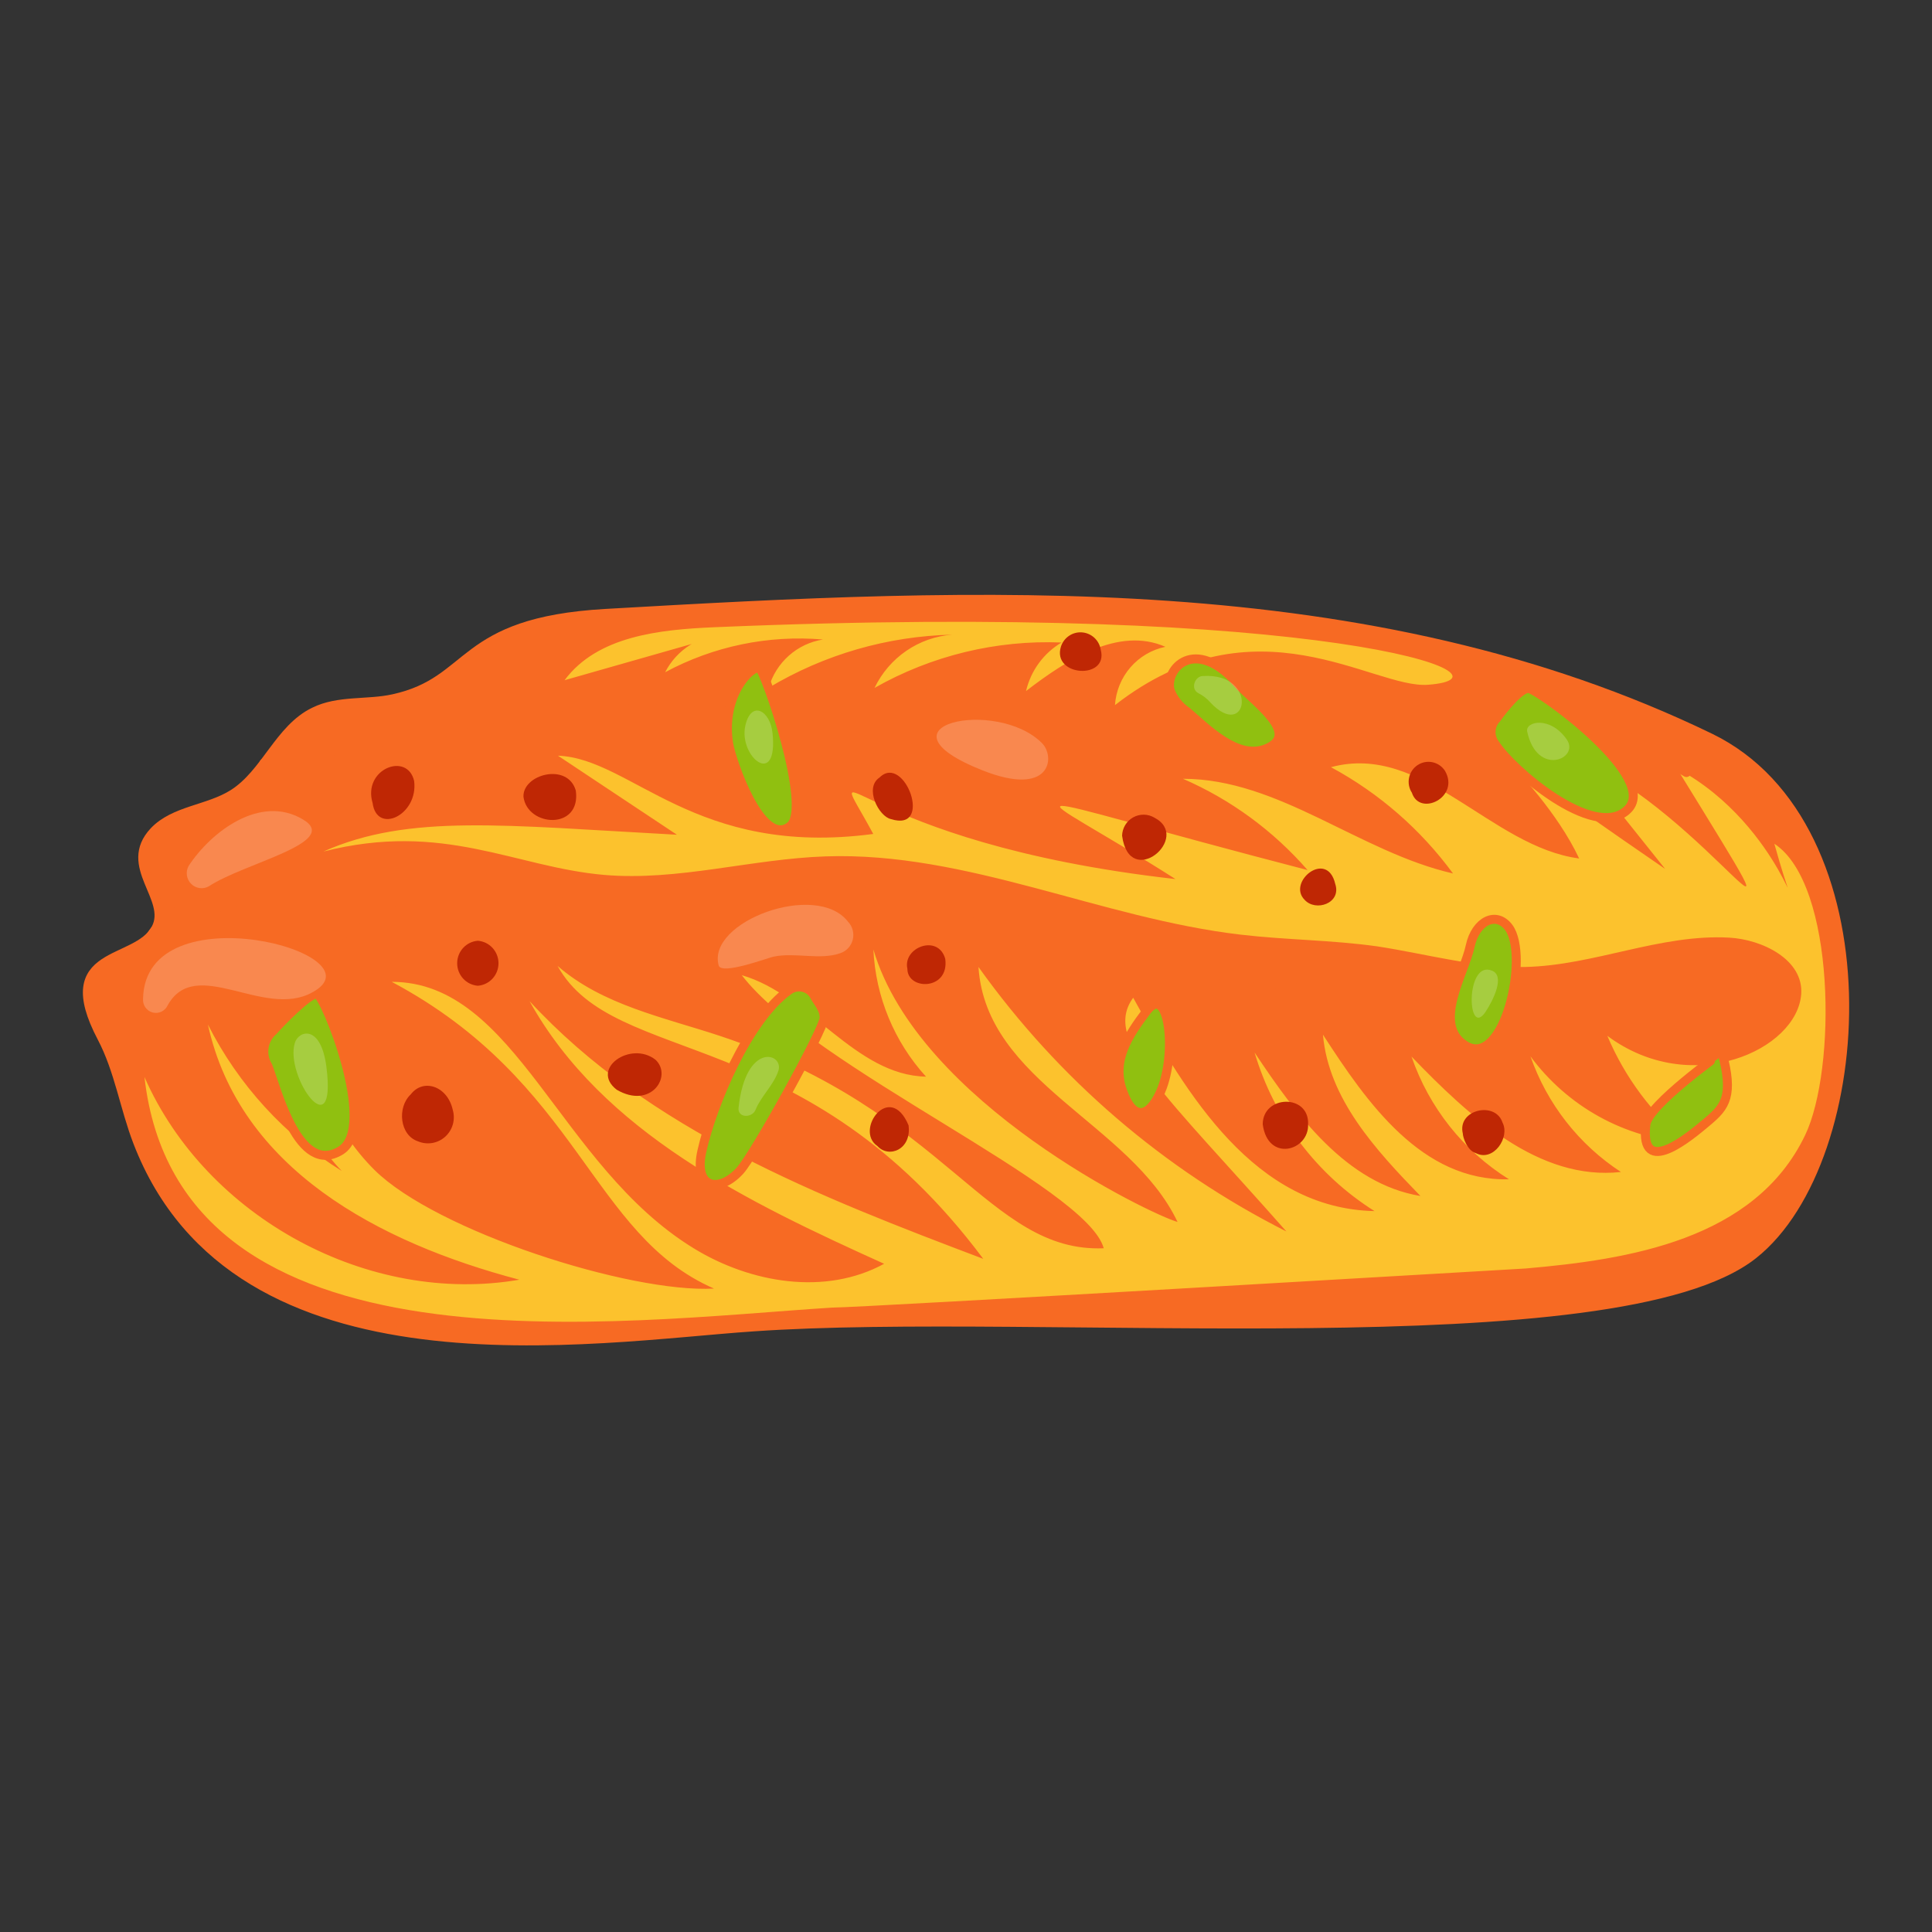 <svg width="215" height="215" viewBox="0 0 215 215" fill="none" xmlns="http://www.w3.org/2000/svg">
<rect x="0" y="0" width="215" height="215" fill="#333333" stroke="none"/>
<g clip-path="url(#clip0_76_13549)">
<path d="M11.331 115.474C13.244 119.117 13.848 123.282 15.315 127.084C26.32 155.66 66.108 148.853 83.801 147.663C115.448 145.443 180.021 151.596 195.125 139.609C208.446 129.029 210.445 91.847 190.292 82.095C152.23 63.663 108.932 65.884 67.388 68.264C50.889 69.207 52.773 75.782 43.769 77.755C40.892 78.394 37.655 77.871 34.965 79.207C31.067 81.079 29.571 86.071 25.917 88.364C23.141 90.106 19.386 90.149 17.142 92.515C13.503 96.39 19.113 99.96 17.344 103.327C15.2 107.39 6.08 105.489 11.331 115.474Z" fill="#F76A23" stroke="#F76A23" stroke-linecap="round" stroke-linejoin="round"/>
<path d="M16.077 119.857C22.982 135.531 41.064 145.298 57.793 142.41C42.085 138.274 26.65 130.03 23.14 114.023C26.532 120.723 31.681 126.356 38.028 130.306C35.963 128.174 34.404 125.597 33.47 122.769C32.535 119.94 32.25 116.935 32.634 113.979C34.892 119.784 37.252 125.822 41.682 130.205C48.544 136.997 70.063 143.919 79.457 143.397C65.734 137.417 64.496 120.394 43.595 109.263C57.419 109.263 62.181 129.697 77.169 138.898C83.513 142.802 91.856 144.209 98.387 140.639C83.225 133.775 67.057 126.025 58.929 111.41C72.207 125.807 91.166 133.18 109.42 140.088C89.684 113.674 68.308 118.812 62.051 107.492C67.043 111.846 73.861 113.21 80.133 115.285C105.378 123.674 109.924 139.435 122.827 138.912C120.971 132.004 90.475 118.87 82.549 108.522C90.144 110.728 95.15 119.654 103.048 119.813C99.514 115.934 97.442 110.926 97.193 105.663C102.242 122.774 128.207 135.211 131.041 135.981C125.833 125.009 109.722 120.495 108.888 107.608C117.781 120.071 129.539 130.171 143.153 137.04C129.732 121.831 122.625 115.764 126.107 111.033C132.091 121.903 139.657 134.486 152.963 134.776C146.532 130.729 141.786 124.454 139.614 117.129C144.275 124.124 149.827 131.728 158.07 133.093C153.107 127.984 147.842 122.281 147.223 115.14C152.129 122.73 158.228 131.482 167.923 131.235C162.859 128.076 159.029 123.253 157.077 117.578C163.478 124.225 171.26 131.438 180.38 130.422C175.707 127.371 172.166 122.845 170.311 117.549C172.359 120.324 174.978 122.618 177.987 124.277C180.996 125.935 184.325 126.917 187.746 127.157C183.872 123.983 180.825 119.903 178.87 115.271C188.206 122.223 200.03 116.853 200.447 110.598C200.692 106.795 196.132 104.546 192.421 104.343C184.768 103.922 177.403 107.434 169.75 107.608C164.198 107.724 158.76 106.157 153.265 105.315C148.216 104.604 143.109 104.604 138.046 104.009C122.453 102.18 107.579 94.764 91.885 95.301C83.628 95.577 75.443 98.073 67.215 97.362C57.261 96.491 49.378 91.354 35.986 94.764C45.523 90.527 56.124 91.862 75.328 92.892L62.094 84.097C70.279 84.402 77.313 95.446 97.179 92.805C91.123 81.601 94.661 93.748 130.81 97.826C113.549 86.826 109.449 87.45 145.512 96.825C141.693 92.443 136.956 88.973 131.645 86.666C142.318 86.666 151.28 94.822 161.695 97.203C158.093 92.293 153.454 88.253 148.115 85.374C158.372 82.603 165.895 94.242 175.734 95.534C170.757 84.968 157.782 77.813 185.3 96.695C182.001 92.573 178.702 88.446 175.403 84.315C189.889 90.352 203.281 112.601 186.609 85.505C198.75 91.992 200.879 106.229 197.455 93.894C204.302 98.378 204.374 119.059 200.879 126.33C195.269 138.027 181.128 140.175 169.779 141.162C169.664 141.162 95.855 145.516 92.576 145.516C69.085 146.996 19.918 153.918 16.077 119.857Z" fill="#FCC22D"/>
<path d="M124.079 78.466C124.18 76.914 124.784 75.439 125.797 74.267C126.811 73.094 128.178 72.291 129.689 71.979C124.467 69.686 118.699 73.431 114.182 76.899C114.445 75.776 114.932 74.719 115.611 73.791C116.291 72.863 117.151 72.084 118.138 71.5C110.87 71.207 103.664 72.956 97.323 76.551C98.123 74.889 99.341 73.467 100.855 72.428C102.37 71.389 104.128 70.769 105.954 70.63C98.76 70.797 91.73 72.831 85.542 76.536C85.938 75.154 86.717 73.915 87.787 72.963C88.857 72.012 90.174 71.389 91.583 71.167C85.503 70.647 79.404 71.912 74.019 74.809C74.662 73.557 75.629 72.504 76.816 71.76C78.004 71.017 79.369 70.611 80.766 70.586L62.828 75.695C66.468 70.789 73.372 70.064 79.457 69.802C147.583 66.9 170.081 75.346 158.919 76.203C152.762 76.667 139.758 66.261 124.079 78.466Z" fill="#FCC22D"/>
<path d="M16.855 104.038C21.846 96.781 30.06 103.704 30.75 104.038C39.266 107.623 46.228 95.882 59.304 99.292C63.835 100.468 67.935 103.283 72.653 103.385C77.371 103.486 81.716 100.773 86.276 99.35C100.574 94.996 107.651 103.98 113.362 104.633C118.124 105.184 123.086 101.513 127.488 103.457C129.977 104.575 131.458 107.231 133.789 108.668C140.852 113.021 150.533 104.227 157.898 108.029C160.602 109.48 162.529 112.383 165.536 112.905C170.47 113.747 183.359 102.035 196.765 109.596" stroke="#F76A23" stroke-linecap="round" stroke-linejoin="round"/>
<path d="M29.369 84.925C57.966 80.179 68.467 75.013 84.103 79.642C89.641 81.282 95.309 77.726 101.063 77.276C109.795 76.58 118.569 83.082 126.841 80.179C129.718 79.163 132.307 77.015 135.356 76.478C140.161 75.636 144.678 78.931 149.497 79.671C161.781 81.572 162.99 71.239 187.674 85.97" stroke="#F76A23" stroke-linecap="round" stroke-linejoin="round"/>
<path d="M87.786 110.206C88.013 110.039 88.274 109.923 88.549 109.867C88.826 109.812 89.11 109.817 89.384 109.883C89.657 109.95 89.913 110.075 90.134 110.251C90.355 110.427 90.535 110.649 90.663 110.903C90.95 111.454 91.77 112.354 91.713 113.268C91.713 114.487 83.93 128.565 82.319 130.306C79.931 132.875 77.155 132.178 78.119 128.057C79.27 122.934 83.211 113.471 87.786 110.206Z" fill="#90C010" stroke="#F76A23" stroke-linecap="round" stroke-linejoin="round"/>
<path d="M166.427 82.849C166.085 82.437 165.908 81.91 165.932 81.373C165.956 80.835 166.179 80.326 166.557 79.947C167.132 79.12 169.103 76.594 170.096 76.609C171.088 76.623 185.099 86.681 181.014 90.193C177.274 93.502 168.168 85.578 166.427 82.849Z" fill="#90C010" stroke="#F76A23" stroke-linecap="round" stroke-linejoin="round"/>
<path d="M29.815 118.638C29.432 118.018 29.282 117.28 29.393 116.558C29.504 115.836 29.868 115.179 30.419 114.705C31.052 113.979 34.418 110.453 35.281 110.612C36.145 110.772 42.114 125.401 37.928 128.028C33.196 130.945 30.837 121.236 29.815 118.638Z" fill="#90C010" stroke="#F76A23" stroke-linecap="round" stroke-linejoin="round"/>
<path d="M167.895 103.211C170.24 106.36 167.392 119.044 163.062 116.345C159.322 114.023 162.975 108.334 163.608 105.286C164.213 102.471 166.514 101.368 167.895 103.211Z" fill="#90C010" stroke="#F76A23" stroke-linecap="round" stroke-linejoin="round"/>
<path d="M132.048 79.149C131.206 78.578 130.562 77.756 130.206 76.798C129.617 74.447 132.94 70.717 137.715 76.057C139.441 78.002 144.908 81.703 140.909 83.314C137.672 84.649 134.177 80.934 132.048 79.149Z" fill="#90C010" stroke="#F76A23" stroke-linecap="round" stroke-linejoin="round"/>
<path d="M127.617 112.499C130.063 109.277 131.026 117.201 129.171 121.453C127.833 124.501 126.092 124.69 124.942 121.453C123.661 118.028 125.589 115.184 127.617 112.499Z" fill="#90C010" stroke="#F76A23" stroke-linecap="round" stroke-linejoin="round"/>
<path d="M81.082 82.733C80.248 77.421 83.556 74.025 84.52 74.345C85.081 74.562 90.49 89.961 87.915 91.949C84.721 94.416 81.384 84.634 81.082 82.733Z" fill="#90C010" stroke="#F76A23" stroke-linecap="round" stroke-linejoin="round"/>
<path d="M191.629 117.114C192.953 121.947 191.975 123.166 190.061 124.777C188.148 126.388 182.452 131.264 183.157 125.14C183.416 122.948 191.629 117.143 191.629 117.114Z" fill="#90C010" stroke="#F76A23" stroke-linecap="round" stroke-linejoin="round"/>
<path d="M46.084 86.898C45.321 83.633 40.33 85.578 41.466 89.366C41.941 92.907 46.587 90.686 46.084 86.898Z" fill="#BF2704"/>
<path d="M64.079 87.987C63.187 84.823 58.153 86.158 58.253 88.669C58.699 92.05 64.683 92.399 64.079 87.987Z" fill="#BF2704"/>
<path d="M50.386 123.514C49.796 120.844 47.091 119.973 45.71 121.787C44.157 123.238 44.488 126.344 46.516 127.012C47.018 127.223 47.569 127.287 48.105 127.196C48.641 127.104 49.14 126.862 49.545 126.496C49.95 126.13 50.244 125.655 50.393 125.127C50.542 124.6 50.539 124.04 50.386 123.514Z" fill="#BF2704"/>
<path d="M72.941 117.927C70.179 115.779 65.633 118.943 68.625 121.265C72.437 123.5 74.883 119.741 72.941 117.927Z" fill="#BF2704"/>
<path d="M53.175 104.691C52.55 104.739 51.966 105.024 51.539 105.488C51.113 105.952 50.876 106.562 50.876 107.194C50.876 107.827 51.113 108.437 51.539 108.901C51.966 109.365 52.55 109.65 53.175 109.698C53.801 109.65 54.385 109.365 54.812 108.901C55.238 108.437 55.475 107.827 55.475 107.194C55.475 106.562 55.238 105.952 54.812 105.488C54.385 105.024 53.801 104.739 53.175 104.691Z" fill="#BF2704"/>
<path d="M105.191 106.708C104.415 103.907 100.444 105.417 100.977 107.811C100.977 110.235 105.666 110.235 105.191 106.708Z" fill="#BF2704"/>
<path d="M101.106 125.227C99.035 120.278 95.05 125.778 97.64 127.534C98.92 128.942 101.466 127.912 101.106 125.227Z" fill="#BF2704"/>
<path d="M128.466 90.991C128.109 90.779 127.703 90.665 127.289 90.659C126.874 90.654 126.466 90.757 126.103 90.959C125.74 91.161 125.436 91.455 125.219 91.812C125.003 92.169 124.883 92.576 124.87 92.994C125.69 99.118 132.681 93.197 128.466 90.991Z" fill="#BF2704"/>
<path d="M97.884 86.521C96.143 87.668 97.798 90.875 99.15 91.151C103.94 92.66 100.646 83.778 97.884 86.521Z" fill="#BF2704"/>
<path d="M122.496 72.313C122.416 71.802 122.168 71.333 121.792 70.982C121.416 70.63 120.933 70.416 120.422 70.375C119.911 70.333 119.401 70.465 118.974 70.751C118.546 71.037 118.227 71.459 118.066 71.95C117.03 75.303 123.388 75.68 122.496 72.313Z" fill="#BF2704"/>
<path d="M160.803 85.781C160.483 85.288 159.982 84.944 159.41 84.824C158.838 84.705 158.242 84.819 157.754 85.142C157.265 85.466 156.924 85.972 156.806 86.549C156.687 87.126 156.8 87.726 157.121 88.219C157.998 90.918 162.501 88.713 160.803 85.781Z" fill="#BF2704"/>
<path d="M145.57 125.111C145.699 121.7 140.535 121.845 140.521 125.111C141.082 129.377 145.685 128.086 145.57 125.111Z" fill="#BF2704"/>
<path d="M167.204 124.922C166.413 122.498 162.141 123.471 162.788 126.141C162.788 126.533 163.263 128.042 164.227 128.318C166.183 129.348 168.067 126.576 167.204 124.922Z" fill="#BF2704"/>
<path d="M148.59 98.364C147.684 94.489 143.196 98.146 145.181 100.134C146.404 101.498 149.31 100.526 148.59 98.364Z" fill="#BF2704"/>
<path opacity="0.2" d="M36.331 118.783C35.727 113.921 33.209 114.676 32.806 116.069C31.684 119.813 37.467 127.854 36.331 118.783Z" fill="white"/>
<path opacity="0.2" d="M82.19 123.267C82.06 124.443 83.7 124.428 84.074 123.514C84.722 121.932 86.088 120.771 86.62 119.16C87.268 117.187 82.995 115.866 82.19 123.267Z" fill="white"/>
<path opacity="0.2" d="M85.974 81.616C85.729 79.061 83.586 77.857 82.938 80.774C82.19 84.228 86.592 87.769 85.974 81.616Z" fill="white"/>
<path opacity="0.2" d="M174.368 82.312C172.541 79.642 169.707 80.266 169.951 81.413C171.045 86.492 175.82 84.431 174.368 82.312Z" fill="white"/>
<path opacity="0.2" d="M133.875 75.23C132.954 75.23 132.436 76.681 133.371 77.146C133.881 77.402 134.336 77.757 134.709 78.191C138.823 82.545 140.161 74.853 133.875 75.23Z" fill="white"/>
<path opacity="0.2" d="M33.67 91.165C28.966 88.393 23.5 92.529 20.983 96.375C20.812 96.692 20.747 97.055 20.798 97.412C20.849 97.769 21.013 98.099 21.266 98.354C21.518 98.609 21.846 98.774 22.199 98.826C22.553 98.877 22.913 98.812 23.227 98.639C27.168 96.027 38.086 93.734 33.67 91.165Z" fill="white"/>
<path opacity="0.2" d="M15.919 111.135C15.888 111.475 15.976 111.815 16.169 112.096C16.361 112.376 16.645 112.58 16.972 112.67C17.298 112.76 17.646 112.731 17.953 112.588C18.26 112.446 18.508 112.198 18.652 111.889C21.76 106.273 29.355 113.428 34.749 110.438C42.805 106.113 16.164 99.002 15.919 111.135Z" fill="white"/>
<path opacity="0.2" d="M94.36 102.558C90.85 98.03 78.637 102.558 79.975 107.434C80.263 108.537 85.369 106.621 86.074 106.462C88.476 105.954 91.224 106.868 93.482 106.084C93.827 105.975 94.138 105.778 94.386 105.513C94.634 105.247 94.811 104.922 94.899 104.569C94.987 104.215 94.984 103.844 94.889 103.492C94.795 103.14 94.612 102.818 94.36 102.558Z" fill="white"/>
<path opacity="0.2" d="M115.951 82.69C110.888 77.625 96.704 80.716 109.32 85.723C116.987 88.77 117.476 84.213 115.951 82.69Z" fill="white"/>
<path opacity="0.2" d="M166.025 108.015C163.062 106.81 163.249 115.59 165.291 112.644C166.212 111.251 167.507 108.581 166.025 108.015Z" fill="white"/>
</g>
<defs>
<clipPath id="clip0_76_13549">
<rect width="197" height="84" fill="white" transform="translate(9 66)"/>
</clipPath>
</defs>
</svg>
